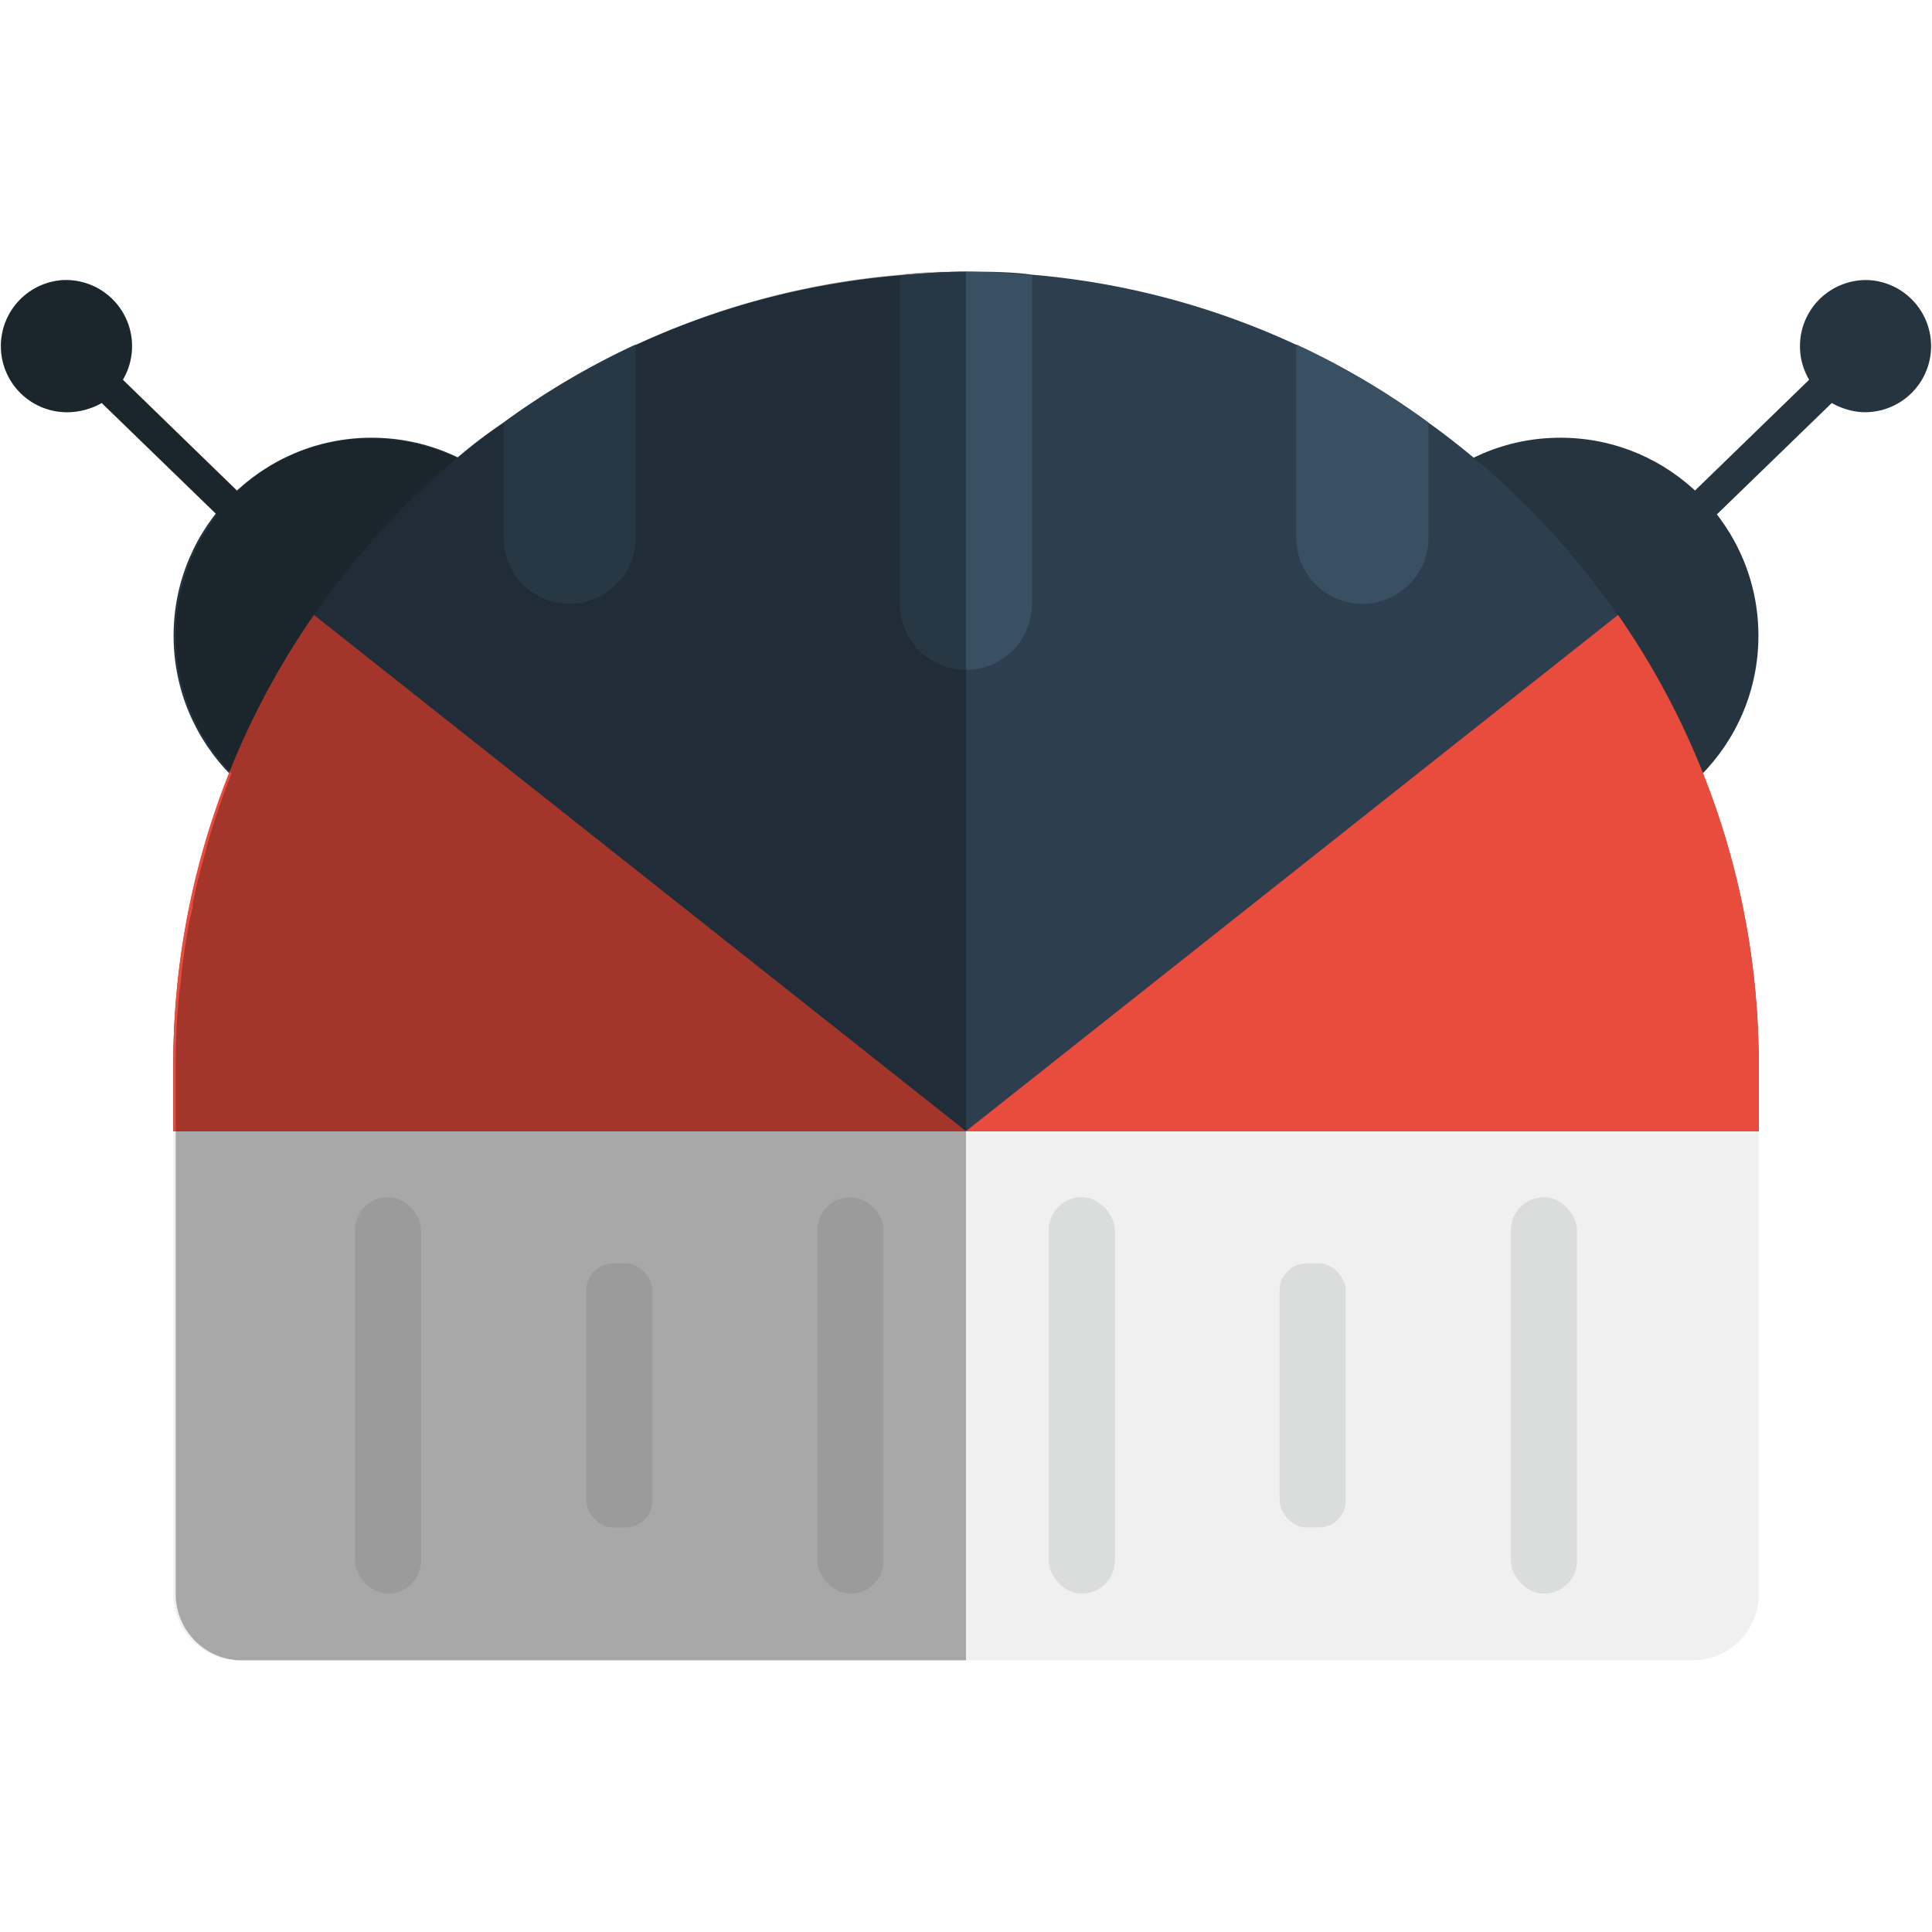 <svg height="512" viewBox="0 0 64 64" width="512" xmlns="http://www.w3.org/2000/svg"><g isolation="isolate"><g id="_12" data-name="12"><path d="m12.55 20.81-8.48-8.23a2.19 2.19 0 0 0 -2-3.3 2.19 2.19 0 0 0 .3 4.37 2.36 2.36 0 0 0 1-.3l8.5 8.24z" fill="#26343f"/><path d="m51.45 20.81 8.48-8.23a2.19 2.19 0 0 1 2-3.3 2.19 2.19 0 0 1 -.3 4.37 2.36 2.36 0 0 1 -.95-.3l-8.5 8.24z" fill="#26343f"/><circle cx="12.31" cy="21.06" fill="#26343f" r="6.56"/><circle cx="51.69" cy="21.06" fill="#26343f" r="6.56"/><path d="m5.74 37.47h52.52a0 0 0 0 1 0 0v15.31a2.19 2.19 0 0 1 -2.19 2.22h-48.14a2.19 2.19 0 0 1 -2.19-2.19v-15.34a0 0 0 0 1 0 0z" fill="#f0f0f0"/><path d="m58.26 35.28v2.19h-52.52v-2.19a26.29 26.29 0 0 1 9.42-20.13 16.76 16.76 0 0 1 1.52-1.15 26 26 0 0 1 13.13-4.88c.72-.06 1.46-.12 2.19-.12s1.47 0 2.19.1a26 26 0 0 1 13.13 4.9 26.33 26.33 0 0 1 6.28 6.4 26.06 26.06 0 0 1 4.66 14.88z" fill="#2d3e4f"/><path d="m32 37.47h-26.26v-2.19a26.06 26.06 0 0 1 4.66-14.91z" fill="#e84c3d"/><path d="m58.26 35.28v2.19h-26.26l21.6-17.1a26.06 26.06 0 0 1 4.66 14.91z" fill="#e84c3d"/><path d="m34.19 9.12v10.88a2.19 2.19 0 1 1 -4.38 0v-10.88c.72-.06 1.46-.12 2.19-.12s1.47.06 2.19.12z" fill="#385061"/><path d="m21.06 11.41v6.37a2.19 2.19 0 0 1 -2.19 2.22h-.1a2.19 2.19 0 0 1 -2.09-2.18v-3.82a25.21 25.21 0 0 1 4.38-2.59z" fill="#385061"/><path d="m47.32 14v3.81a2.19 2.19 0 0 1 -2.09 2.19h-.1a2.19 2.19 0 0 1 -2.19-2.18v-6.41a25.21 25.21 0 0 1 4.38 2.59z" fill="#385061"/><g fill="#dbdddc"><rect height="13.13" rx="1.09" width="2.19" x="11.76" y="39.66"/><rect height="8.75" rx=".89" width="2.19" x="19.42" y="41.85"/><rect height="13.13" rx="1.09" width="2.19" x="27.08" y="39.66"/><rect height="13.13" rx="1.09" width="2.19" x="34.74" y="39.66"/><rect height="8.75" rx=".89" width="2.19" x="42.39" y="41.85"/><rect height="13.13" rx="1.09" width="2.19" x="50.05" y="39.66"/></g><path d="m32 9c-.73 0-1.47 0-2.19.1a26 26 0 0 0 -13.13 4.9 16.76 16.76 0 0 0 -1.52 1.18 6.66 6.66 0 0 0 -2.85-.66 6.51 6.51 0 0 0 -4.46 1.76l-3.78-3.7a2.19 2.19 0 0 0 -2-3.3 2.19 2.19 0 0 0 .3 4.37 2.36 2.36 0 0 0 1-.3l3.82 3.71a6.54 6.54 0 0 0 .48 8.56c-.27.68-.51 1.37-.72 2.08-.06.2-.12.41-.17.62-.15.52-.28 1.05-.39 1.58 0 .25-.1.49-.14.74-.1.54-.17 1.07-.24 1.62 0 .23-.06.46-.08.69-.07.77-.11 1.55-.11 2.33v17.5a2.2 2.2 0 0 0 2.11 2.22h24.07z" opacity=".3" mix-blend-mode="soft-light"/></g></g></svg>
